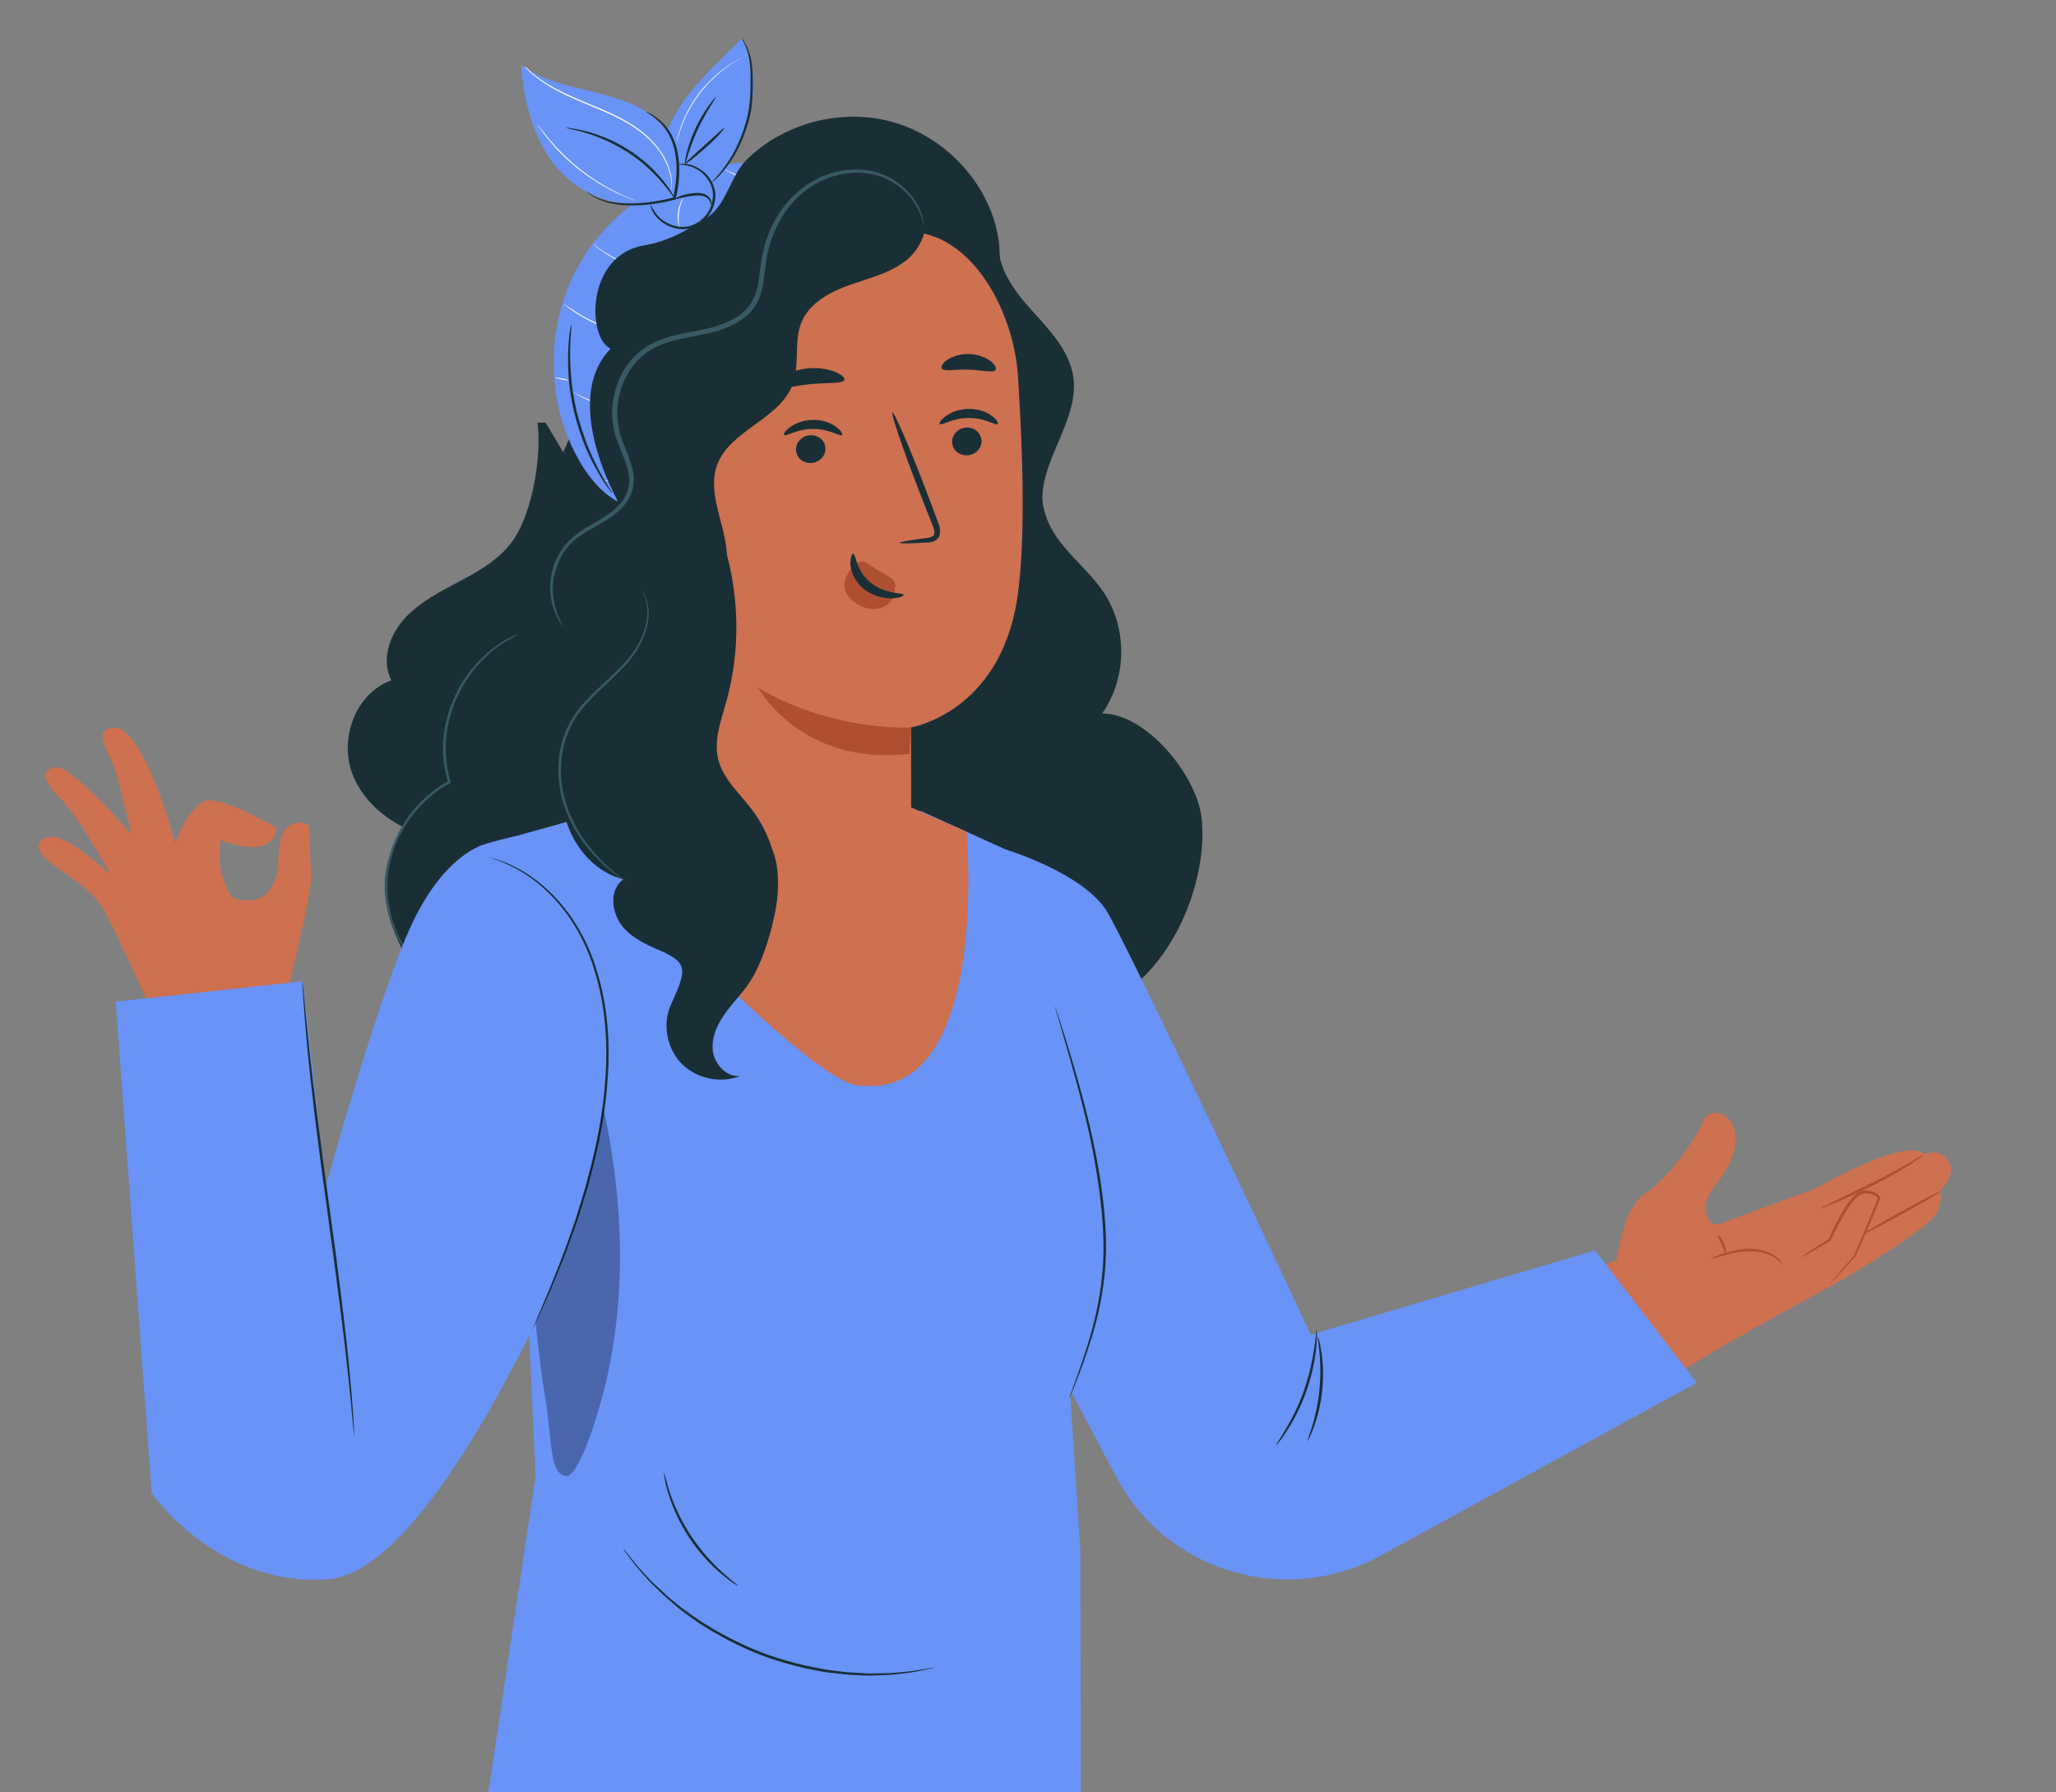 <?xml version="1.0" encoding="utf-8"?>
<!-- Generator: Adobe Illustrator 24.0.0, SVG Export Plug-In . SVG Version: 6.00 Build 0)  -->
<svg version="1.1" id="Capa_1" xmlns="http://www.w3.org/2000/svg" xmlns:xlink="http://www.w3.org/1999/xlink" x="0px" y="0px"
	 viewBox="0 0 881 768" style="enable-background:new 0 0 881 768;" xml:space="preserve">
<rect x="0" y="0" width="881" height="768" fill="#808080" stroke="none"/>
<style type="text/css">
	.st0{fill:#CD7151;}
	.st1{fill:#AE4F32;}
	.st2{fill:#1A2E35;}
	.st3{fill:#375A64;}
	.st4{fill:#6993F6;}
	.st5{opacity:0.3;}
	.st6{clip-path:url(#SVGID_2_);}
	.st7{fill:#FAFAFA;}
</style>
<g>
	<path class="st0" d="M118.5,354.8c0,0-26.1-15.6-32-11c-8.5,6.6-11.3,17.8-11.3,17.8s-13.8-51.8-26.9-49.8
		c-7.5,1.1-3.8,6.9-0.5,14.2c3.1,6.8,8.5,31.5,8.5,31.5S31.4,328.3,24,328.8c-5.7,0.4-6.5,5.3,1.7,13.2c8.1,7.9,21.7,32.7,21.7,32.7
		s-17.5-16-24.7-16.1c-5.8-0.1-9.5,3.9-2,10.2c7.4,6.4,18.7,11.2,24.7,22.7c7.4,14.2,23.2,49.6,23.2,49.6l55.3-19.3
		c0,0,9-36.2,9.4-44.9c0,0-0.8-18.6-0.6-21.9c0.1-3.3-8.8-4.2-11.5,2.2c-2.7,6.3-1.5,13-2.6,17.2c-1.1,4.2-3,8.1-6.2,10
		c-3.1,1.9-11.1,2-13.1-0.3c-2-2.3-4.5-9.1-5-13.3s0.2-10.8,0.2-10.8S117.3,369.3,118.5,354.8"/>
	<path class="st0" d="M739.7,523.4l38.4-14.2c0,0,39.1-22.6,46.4-14.6c0,0,7.7-3.6,11.2,4.5c2,4.7-4.6,11.6-4.6,11.6s2,2-1.2,9
		c-3.2,6.9-40.4,28.7-40.4,28.7s-48.3,25.9-67.8,38.4L688,541.7l4.7-1.7c0,0,2.8-22.5,12.1-28.5c10.2-6.5,22.4-24.2,25.1-31.1
		c2.7-6.9,15.7-3.7,13.5,10.6c-2.2,14.4-13.5,18.1-12.4,27.7C732.1,528.2,739.7,523.4,739.7,523.4"/>
	<path class="st1" d="M798.6,528.7c0.2,0.3,7.6-3.6,16.7-8.6c9.1-5,16.3-9.3,16.2-9.6c-0.2-0.3-7.6,3.6-16.7,8.6
		C805.7,524.1,798.4,528.4,798.6,528.7"/>
	<path class="st1" d="M779.8,518c0.1,0.1,2.7-0.9,6.9-2.7c4.2-1.8,10-4.4,16.2-7.5c6.2-3.1,11.7-6.3,15.6-8.8
		c1.9-1.3,3.4-2.3,4.5-3.1c1-0.8,1.6-1.2,1.5-1.3c-0.1-0.1-2.5,1.4-6.4,3.7c-3.9,2.3-9.5,5.3-15.7,8.4c-6.2,3.1-11.9,5.8-16,7.8
		C782.3,516.6,779.8,517.9,779.8,518"/>
	<path class="st1" d="M771.7,538.9c0,0.1,1.3-0.6,3.4-1.8c2.3-1.4,5.4-3.2,9.1-5.3l0.1-0.1l0.1-0.1c1.7-3.6,3.8-7.9,6.5-12.3
		c1.4-2.2,2.9-4.5,4.9-6.4c2-1.8,5.2-2.1,7.6-0.6c0.5,0.3,1.1,0.9,1.2,1.1c-0.1,0.1-0.1,0.1-0.1,0.3l-0.2,0.5
		c-0.1,0.3-0.2,0.6-0.3,0.9c-0.5,1.3-1,2.5-1.5,3.7c-1,2.4-2,4.8-2.9,7.1c-1.9,4.5-3.7,8.6-5.2,12.2l0.1-0.1
		c-3.2,3.6-5.8,6.7-7.7,8.9c-0.8,1-1.5,1.8-2.1,2.5c-0.5,0.6-0.7,0.9-0.7,0.9c0,0,0.3-0.2,0.8-0.8c0.6-0.6,1.3-1.4,2.2-2.3
		c2-2.2,4.7-5.1,8-8.7l0,0l0-0.1c1.6-3.5,3.4-7.6,5.4-12.1c1-2.3,2-4.6,3-7.1c0.5-1.2,1-2.5,1.5-3.8c0.1-0.3,0.2-0.6,0.4-1l0.2-0.5
		c0.1-0.2,0.1-0.5,0.1-0.8c-0.2-0.7-0.5-0.8-0.8-1.1c-0.3-0.3-0.6-0.5-0.9-0.7c-1.4-0.9-3-1.3-4.6-1.2c-1.6,0.1-3.1,0.9-4.3,1.8
		c-2.2,2.1-3.7,4.4-5.1,6.7c-2.7,4.5-4.8,8.8-6.4,12.5l0.2-0.2c-3.6,2.3-6.6,4.2-8.9,5.6C772.8,538.1,771.7,538.8,771.7,538.9"/>
	<path class="st1" d="M733.2,539.3c0.1,0.2,1.8-0.3,4.7-1.1c2.9-0.8,6.9-1.9,11.4-2c4.5-0.1,8.5,1.1,10.9,2.6c2.5,1.5,3.6,3,3.8,2.9
		c0.1,0-0.8-1.8-3.4-3.5c-2.5-1.8-6.7-3.2-11.4-3.1c-4.7,0.1-8.7,1.4-11.6,2.3C734.9,538.4,733.2,539.1,733.2,539.3"/>
	<path class="st1" d="M736.1,529.3c-0.3,0.2,0.7,1.8,1.6,3.9c0.9,2.1,1.5,3.9,1.8,3.8c0.3,0,0.2-2.1-0.8-4.3
		C737.8,530.5,736.3,529.1,736.1,529.3"/>
	<path class="st2" d="M514.7,349.2c-2.7-17.8-23.7-43.4-42.4-43.5c10.7-15.3,10.9-36.8,0.4-52.2c-7.2-10.6-18.8-18.4-23.7-30.2
		c-5.6-13.3-1.3-28.4-1.8-42.7c-0.8-21-11.9-40.2-22.7-58.5c-9.9-16.7-22-35-41.4-39.1c-12.3-2.6-25.1,1.2-36.7,6.1
		C291,112.4,248,161.3,233.2,217.8c-3.5,13.5-5.9,28.2-15.5,38.6c-10.1,11.1-27.9,17.1-30.9,31.6c-2.2,10.4,4.6,20.8,3.6,31.4
		c-0.8,8.8-17.6,34.6-21.5,42.7c-6.7,13.9-4.3,28.9,2.5,42.7c6.8,13.8,24.1,27.3,39.4,31l171.5-56.3c16.1,9.1,32.2,44.1,50.7,46.2
		c18.5,2.2,41.1,10.1,59-9.1C510.7,396.4,517.3,367.1,514.7,349.2"/>
	<path class="st2" d="M230.3,181.1c1.9,14.1-2,37.5-9.9,49.6c-5.3,8.1-14,13.4-22.7,18c-8.7,4.6-17.7,9.1-24.3,16.3
		c-6.6,7.2-10.1,17.9-5.7,26.5c-15.5,5.7-22.4,25.1-16.7,40.1c5.7,15,21.2,25.1,37.4,28.1l70.7-21l15.5-89l-40.8-68.6"/>
	<path class="st3" d="M221.6,271.8c0,0-0.5,0.2-1.4,0.6c-0.9,0.5-2.3,1-3.9,2c-3.3,1.9-7.8,5.1-12.4,10.2c-2.3,2.5-4.5,5.6-6.6,9
		c-1.9,3.5-3.9,7.4-5.1,11.9c-2.8,8.7-3.4,19.3-0.2,29.7l0.3-0.6c-4.1,2.2-8,5.2-11.5,8.6c-9,8.8-14.2,20.3-15.4,31
		c-1.2,10.8,1.4,20.6,5.1,27.9c3.7,7.3,8.2,12.3,11.6,15.4c1.7,1.5,3.1,2.6,4.1,3.3c1,0.7,1.5,1,1.5,1c0,0-0.5-0.4-1.4-1.2
		c-1-0.7-2.3-1.9-4-3.4c-3.3-3.1-7.7-8.2-11.2-15.4c-3.5-7.2-6-16.9-4.8-27.4c1.3-10.5,6.3-21.7,15.2-30.4c3.4-3.4,7.3-6.3,11.3-8.4
		l0.4-0.2l-0.1-0.4c-3.1-10.1-2.6-20.5,0.1-29.1c1.2-4.4,3.1-8.2,5-11.7c2-3.4,4.1-6.5,6.4-9c4.5-5.1,8.9-8.4,12.1-10.3
		c1.6-1,2.9-1.6,3.7-2.1C221.2,272.1,221.6,271.8,221.6,271.8"/>
	<path class="st4" d="M430.9,364c0,0,31.6,9.5,42.7,25.4c7.8,11.2,88.1,182.5,88.1,182.5l121.8-36.1l43.6,56.7l-135.5,74.1
		c-25.1,13.7-55.7,13.6-80.7-0.4c-13.9-7.7-25.2-19.3-32.5-33.2l-34.5-65.1L430.9,364z"/>
	<path class="st4" d="M463.2,768l-0.3-104.5l-4.3-65.9c9.3-30.2,17.2-79.4,7.1-119.1l-33.7-114l-37-16.8l-84.8-14.4
		c-3.3,1.1-88.6,24.8-88.6,24.8c-11.8,2.7-16.6,4.6-16.6,4.6l-9.8,62.4L224.7,528l4.8,104.5L209.3,768H463.2z"/>
	<path class="st0" d="M414.2,356.4l-24.6-10.8l-110.8,1.5l-26.2,15c0,0,91.5,99.6,114.5,102.9C424.9,473.2,414.2,356.4,414.2,356.4"
		/>
	<path class="st4" d="M207.5,361.9c0,0-16.6,3.7-30.8,33.6c-14.2,29.9-37.2,113.2-37.2,113.2l-9.8-88.2l-80.1,8.7L65,639.9
		c0,0,28.3,40.5,75.8,36.8c47.4-3.7,107.6-151.5,107.6-151.5L207.5,361.9z"/>
	<path class="st2" d="M151.9,616.4c0,0,0-0.2,0-0.5c0-0.4,0-0.9-0.1-1.5c-0.1-1.4-0.2-3.3-0.3-5.7c-0.3-5-0.9-12.2-1.7-21.1
		c-1.7-17.8-4.7-42.3-8.5-69.2c-3.7-27-6.9-51.4-8.8-69.2c-0.9-8.9-1.7-16.1-2.1-21c-0.2-2.4-0.4-4.3-0.6-5.7
		c-0.1-0.6-0.1-1.1-0.2-1.5c0-0.3-0.1-0.5-0.1-0.5c0,0,0,0.2,0,0.5c0,0.4,0,0.9,0.1,1.5c0.1,1.4,0.2,3.3,0.4,5.7
		c0.3,5,0.9,12.2,1.7,21.1c1.7,17.8,4.7,42.3,8.5,69.2c3.7,27,6.9,51.4,8.8,69.2c0.9,8.9,1.7,16.1,2.1,21c0.2,2.4,0.4,4.3,0.6,5.7
		c0.1,0.6,0.1,1.1,0.2,1.5C151.9,616.2,151.9,616.4,151.9,616.4"/>
	<path class="st2" d="M560.3,617.4c0.1,0,0.4-0.5,0.9-1.6c0.5-1,1.2-2.6,1.9-4.5c1.4-3.9,2.9-9.5,3.5-15.8
		c0.6-6.3,0.3-12.1-0.4-16.2c-0.3-2-0.6-3.7-0.9-4.8c-0.3-1.1-0.5-1.7-0.6-1.7c-0.2,0,0.3,2.5,0.7,6.6c0.4,4.1,0.6,9.7,0,16
		c-0.6,6.2-1.9,11.7-3.1,15.7C561.1,614.9,560.1,617.3,560.3,617.4"/>
	<path class="st2" d="M546.8,619.3c0.1,0,0.6-0.5,1.4-1.6c0.9-1,2-2.6,3.3-4.7c2.7-4.1,5.9-10,8.3-17c2.5-7,3.7-13.6,4.2-18.4
		c0.2-2.4,0.3-4.4,0.3-5.7c0-1.3,0-2.1-0.1-2.1c-0.2,0-0.3,3-1,7.7c-0.7,4.7-2,11.2-4.4,18.2c-2.4,6.9-5.5,12.8-8,16.9
		C548.4,616.8,546.6,619.2,546.8,619.3"/>
	<path class="st2" d="M452,430.9c0,0,0.1,0.6,0.4,1.7c0.3,1.2,0.8,2.8,1.4,4.8c1.2,4.3,3,10.4,5.1,17.8c4.2,15,10,35.9,12.7,59.5
		c1.4,11.8,1.7,23.2,0.5,33.4c-1.1,10.2-3.4,19.3-5.6,26.7c-2.3,7.5-4.4,13.4-5.9,17.5c-0.7,2-1.3,3.6-1.7,4.7
		c-0.4,1.1-0.6,1.7-0.5,1.7c0,0,0.3-0.5,0.7-1.6c0.5-1.2,1.1-2.7,1.9-4.7c1.6-4.1,3.9-10,6.2-17.4c2.4-7.4,4.7-16.5,5.9-26.8
		c1.3-10.3,1-21.8-0.4-33.6c-2.8-23.7-8.7-44.6-13.1-59.6c-2.2-7.5-4.1-13.5-5.5-17.7c-0.7-2-1.2-3.6-1.6-4.8
		C452.2,431.5,452,430.9,452,430.9"/>
	<path class="st2" d="M228,569.9c0,0,0.1-0.2,0.3-0.5c0.2-0.4,0.4-0.9,0.8-1.6c0.7-1.5,1.6-3.5,2.8-6.1c1.2-2.6,2.7-5.9,4.3-9.6
		c1.6-3.8,3.3-8.2,5.3-13c1.9-4.8,3.7-10.2,5.8-15.9c0.9-2.9,1.9-5.9,2.8-9c0.5-1.6,1-3.1,1.5-4.7c0.5-1.6,0.9-3.2,1.3-4.9
		c3.6-13.2,6.7-28.1,7.6-43.9c1-15.8-0.5-31-4.6-44.2c-3.8-13.2-10.6-24.1-17.7-31.7c-7.2-7.7-14.6-12.1-20-14.5
		c-2.7-1.2-4.8-1.9-6.3-2.3c-0.7-0.2-1.3-0.3-1.7-0.5c-0.4-0.1-0.6-0.1-0.6-0.1c0,0,0.2,0.1,0.6,0.2c0.4,0.1,1,0.3,1.7,0.6
		c1.5,0.4,3.6,1.3,6.2,2.5c5.3,2.5,12.6,6.9,19.6,14.6c7,7.6,13.6,18.3,17.3,31.5c4,13,5.5,28.2,4.5,43.8
		c-0.9,15.7-3.9,30.5-7.5,43.7c-0.4,1.7-0.9,3.3-1.3,4.9c-0.5,1.6-1,3.2-1.4,4.7c-1,3.1-1.9,6.1-2.8,9c-2,5.7-3.8,11.1-5.7,15.9
		c-1.9,4.8-3.6,9.2-5.1,13c-1.6,3.8-3,7-4.1,9.7c-1.1,2.6-2,4.7-2.6,6.1c-0.3,0.7-0.5,1.2-0.6,1.6C228,569.7,227.9,569.8,228,569.9"
		/>
	<g class="st5">
		<g>
			<defs>
				<rect id="SVGID_1_" x="229.5" y="474.3" width="36.2" height="158.2"/>
			</defs>
			<clipPath id="SVGID_2_">
				<use xlink:href="#SVGID_1_"  style="overflow:visible;"/>
			</clipPath>
			<path class="st6" d="M258.5,474.3c10.5,48.8,10.6,99.1-7.4,145.7c-1,2.7-5.2,12.3-8.1,12.5c-3.7,0.2-5.5-4.4-6.1-8
				c-1.3-7.4-2.1-19.7-3.5-27.1c-1.7-9.3-3.9-30.8-3.9-30.8s8.7-19.5,12.5-30c7.1-19.4,13-38,16.3-60.7"/>
		</g>
	</g>
	<path class="st2" d="M267,663.5c0,0,0.3,0.5,0.8,1.3c0.7,0.9,1.5,2.1,2.6,3.5c0.6,0.8,1.2,1.6,1.9,2.5c0.7,0.9,1.6,1.8,2.5,2.9
		c1.8,2,3.7,4.4,6.3,6.7c1.2,1.2,2.5,2.4,3.9,3.7c1.4,1.3,2.9,2.5,4.4,3.8c3,2.7,6.6,5.1,10.3,7.7c7.6,4.9,16.4,9.7,26.1,13.5
		c9.8,3.7,19.6,6.1,28.5,7.5c4.5,0.5,8.8,1.1,12.8,1.2c2,0.1,4,0.2,5.8,0.2c1.9-0.1,3.7-0.1,5.4-0.2c3.4,0,6.5-0.5,9.2-0.8
		c1.4-0.2,2.6-0.3,3.8-0.5c1.1-0.2,2.2-0.4,3.1-0.6c1.8-0.4,3.2-0.7,4.3-0.9c1-0.2,1.5-0.3,1.5-0.4c0,0-0.5,0-1.5,0.2
		c-1.1,0.2-2.5,0.4-4.3,0.7c-1,0.2-2,0.3-3.1,0.5c-1.2,0.2-2.4,0.2-3.8,0.4c-2.7,0.2-5.8,0.7-9.2,0.6c-1.7,0-3.5,0.1-5.4,0.1
		c-1.9,0-3.8-0.2-5.8-0.3c-4-0.1-8.3-0.7-12.7-1.3c-8.9-1.5-18.5-3.8-28.3-7.5c-9.7-3.8-18.4-8.5-25.9-13.3
		c-3.7-2.6-7.2-4.9-10.3-7.5c-1.5-1.3-3.1-2.4-4.4-3.7c-1.3-1.3-2.6-2.5-3.9-3.6c-2.6-2.2-4.5-4.6-6.4-6.6c-0.9-1-1.8-1.9-2.5-2.8
		c-0.7-0.9-1.4-1.7-2-2.5c-1.1-1.4-2-2.5-2.7-3.4C267.4,663.9,267.1,663.5,267,663.5"/>
	<path class="st2" d="M284.5,631.2c-0.1,0,0,0.8,0.3,2.3c0.2,1.5,0.7,3.6,1.5,6.2c1.5,5.2,4.4,12.1,8.9,19c4.5,6.9,9.8,12.3,14,15.8
		c2.1,1.7,3.8,3.1,5.1,3.9c1.3,0.8,2,1.3,2,1.2c0.1-0.2-2.6-2.1-6.6-5.7c-4-3.6-9.1-9-13.6-15.8c-4.5-6.8-7.4-13.6-9.1-18.6
		C285.4,634.4,284.7,631.2,284.5,631.2"/>
	<path class="st4" d="M323.5,69.5c-30,0.2-59.3,16.9-74.5,42.4c-15.2,25.5-15.7,58.9-1.2,84.8c4.9,8.8,12,17.2,21.7,20.3
		c-3.3-50.7,17.2-102.4,54.4-137.4"/>
	<path class="st4" d="M288.4,77.2c4.5-9.1-0.3-20.5-8.3-27c-7.9-6.4-18.3-9-28.3-11.4c-10-2.4-20.3-4.8-28.5-11
		c1.2,15.9,5.2,32.2,15.6,44.3c10.4,12.2,28.5,18.9,43.3,12.7"/>
	<path class="st4" d="M278.1,87.6c6.8,2.8,15,1.1,21.1-3.1c6.1-4.1,10.5-10.3,14.1-16.7c4.4-7.9,7.9-16.4,9.1-25.3
		c1.2-8.9-0.1-18.3-4.5-26.1c-11.8,12.4-24.7,22.7-31.4,38.3c-4,9.2-3.5,23.8,0.8,32.9"/>
	<path class="st2" d="M244.8,139c-0.1,0-0.3,1-0.6,2.9c-0.2,1-0.3,2.1-0.4,3.5c-0.1,1.4-0.3,2.9-0.3,4.7c-0.2,3.5-0.1,7.6,0.2,12.2
		c0.4,4.6,1.2,9.6,2.4,14.7c1.3,5.1,2.9,9.9,4.6,14.2c1.8,4.2,3.6,7.9,5.4,10.9c0.8,1.5,1.7,2.8,2.4,4c0.7,1.2,1.4,2.1,2,2.9
		c1.1,1.6,1.8,2.4,1.9,2.4c0.1,0-0.5-1-1.5-2.6c-0.5-0.8-1.2-1.8-1.8-3c-0.7-1.2-1.5-2.5-2.3-4.1c-1.6-3-3.4-6.7-5.1-10.9
		c-1.6-4.2-3.2-9-4.5-14.1c-1.2-5.1-2-10-2.4-14.5c-0.4-4.5-0.5-8.6-0.5-12c0-1.7,0.1-3.3,0.2-4.6c0-1.4,0.2-2.5,0.2-3.5
		C244.8,140.1,244.9,139,244.8,139"/>
	<path class="st2" d="M251.5,82.2c0,0.1,0.8,0.7,2.4,1.9c1.7,0.9,4.3,2.3,7.8,3c6.9,1.6,16.9,1.2,27.4-1.5l0.3-0.1l0.1-0.3
		c0.1-0.6,0.3-1.3,0.5-2c1.1-5.5,1.4-10.9,0.7-15.8c-0.6-4.8-2.3-9.1-4.5-12.1c-2.1-3.1-4.7-4.8-6.4-6c-1.8-1-2.9-1.5-2.9-1.4
		c0,0.1,0.9,0.7,2.6,1.8c1.6,1.3,4,3,6,6.1c2,3,3.6,7.1,4.1,11.8c0.6,4.7,0.3,10-0.8,15.4c-0.1,0.7-0.3,1.3-0.4,2l0.4-0.4
		c-10.3,2.7-20.2,3.2-27,1.9c-3.4-0.6-6-1.8-7.7-2.6C252.5,82.7,251.6,82.1,251.5,82.2"/>
	<path class="st2" d="M242.7,54.8c0,0.2,3.1,0.6,8.1,2.1c2.5,0.7,5.3,1.7,8.4,3.1c3.1,1.4,6.4,3.1,9.7,5.2c3.3,2.1,6.2,4.4,8.7,6.7
		c2.5,2.3,4.6,4.5,6.2,6.4c3.3,3.9,5,6.6,5.2,6.5c0.1,0-0.3-0.7-1-2c-0.7-1.2-1.9-3-3.5-5c-1.6-2-3.7-4.3-6.2-6.7
		c-2.5-2.3-5.5-4.7-8.8-6.8c-3.3-2.1-6.7-3.9-9.9-5.2c-3.2-1.3-6.1-2.3-8.6-2.9c-2.5-0.6-4.6-1-6-1.2
		C243.5,54.7,242.7,54.7,242.7,54.8"/>
	<path class="st2" d="M278.6,87.4c0,0,0,0.2,0.1,0.6c0.1,0.4,0.3,1,0.6,1.8c0.6,1.5,1.9,3.5,4.3,5.3c2.3,1.7,5.7,3.3,9.7,3.1
		c4-0.1,8.1-2.5,10.6-6.2c2.6-3.7,3.3-8.3,2-12c-1.2-3.7-3.9-6.3-6.4-7.8c-2.5-1.5-4.9-2-6.5-2c-0.8,0-1.4,0-1.9,0.1
		c-0.4,0.1-0.6,0.1-0.6,0.2c0,0.1,0.9,0,2.5,0.2c1.6,0.2,3.8,0.7,6.2,2.2c2.3,1.5,4.7,4,5.8,7.4c1.1,3.4,0.4,7.6-1.9,11.1
		c-2.4,3.4-6.1,5.6-9.8,5.8c-3.6,0.2-6.9-1.1-9.1-2.7c-2.3-1.6-3.6-3.5-4.3-4.9C278.9,88.2,278.7,87.4,278.6,87.4"/>
	<path class="st2" d="M304.6,87.9c0.1,0.1,0.7-1.2-0.3-2.8c-0.5-0.8-1.4-1.6-2.6-2c-1.2-0.4-2.5-0.5-3.8-0.4
		c-5.4,0.4-9.3,2.4-9.1,2.7c0.1,0.3,4.1-1.2,9.2-1.6c2.5-0.3,4.7,0.4,5.7,1.7C304.7,86.8,304.5,87.9,304.6,87.9"/>
	<path class="st2" d="M317.8,16.5c-0.2,0.1,2.4,3.1,3.3,9.1c0.5,2.9,0.6,6.5,0.5,10.5c0,4-0.2,8.4-1.1,12.8
		c-2,8.9-5.7,16.6-9.2,21.4c-1.7,2.5-3.3,4.4-4.4,5.7c-1.1,1.3-1.8,1.9-1.7,2c0.1,0.2,3.1-2.3,6.7-7.2c3.7-4.9,7.5-12.6,9.6-21.7
		c0.9-4.6,1.1-9,1.1-13c0-4-0.1-7.6-0.8-10.7c-0.6-3-1.6-5.3-2.5-6.8C318.6,17.1,317.9,16.4,317.8,16.5"/>
	<path class="st2" d="M306.7,41.6c-0.1-0.1-1.3,1.3-3,3.6c-1.7,2.4-3.8,5.8-5.7,9.8c-1.9,4-3.1,7.9-3.8,10.7
		c-0.7,2.8-0.9,4.6-0.7,4.6c0.3,0.1,1.8-6.9,5.5-14.9C302.7,47.6,307,41.8,306.7,41.6"/>
	<path class="st2" d="M310.3,54.8c-0.2-0.2-3.8,3.4-8.6,7.6c-4.7,4.2-8.5,7.7-8.3,8c0.2,0.2,4.3-2.9,9-7.1
		C307.3,59,310.6,55,310.3,54.8"/>
	<path class="st7" d="M254.1,104.5c0,0,0.1,0.1,0.3,0.3c0.3,0.3,0.6,0.5,0.9,0.8c0.8,0.7,2.1,1.6,3.7,2.7c3.2,2.1,7.9,4.7,13.5,6.5
		c5.6,1.8,11,2.5,14.8,2.7c1.9,0.1,3.5,0.1,4.6,0c0.4,0,0.8-0.1,1.2-0.1c0.3,0,0.4,0,0.4-0.1c0,0-0.2,0-0.4,0c-0.4,0-0.8,0-1.2,0
		c-1.1,0-2.6,0-4.5-0.1c-3.8-0.2-9.1-1-14.7-2.8c-5.6-1.8-10.3-4.3-13.5-6.3c-1.6-1-2.9-1.9-3.7-2.6c-0.4-0.3-0.7-0.5-1-0.7
		C254.2,104.6,254.1,104.5,254.1,104.5"/>
	<path class="st7" d="M241.4,130.1c0,0,0.1,0.1,0.3,0.3c0.3,0.2,0.6,0.5,1,0.8c0.8,0.7,2.1,1.6,3.7,2.7c3.2,2.1,7.9,4.7,13.5,6.7
		c5.6,2,10.9,2.9,14.7,3.3c1.9,0.2,3.5,0.3,4.6,0.3c0.4,0,0.8,0,1.2,0c0.3,0,0.4,0,0.4,0c0,0-0.2,0-0.4-0.1c-0.4,0-0.8-0.1-1.2-0.1
		c-1.1,0-2.6-0.2-4.5-0.4c-3.8-0.4-9.1-1.4-14.6-3.4c-5.5-2-10.2-4.5-13.4-6.6c-1.6-1-2.9-1.9-3.8-2.5c-0.4-0.3-0.7-0.5-1-0.7
		C241.6,130.2,241.5,130.1,241.4,130.1"/>
	<path class="st7" d="M245,167.5c0,0,0.3,0.3,0.9,0.7c0.6,0.4,1.5,0.9,2.6,1.6c2.3,1.2,5.6,2.7,9.5,3.7c3.9,1,7.5,1.3,10.1,1.4
		c1.3,0,2.4,0,3.1-0.1c0.7-0.1,1.1-0.1,1.1-0.1c0,0-0.4,0-1.1,0c-0.7,0-1.8,0-3.1-0.1c-2.6-0.1-6.1-0.5-10-1.5
		c-3.8-1-7.1-2.4-9.4-3.5c-1.2-0.6-2.1-1.1-2.7-1.4C245.3,167.7,245,167.5,245,167.5"/>
	<path class="st7" d="M237.7,161.8c0,0.1,1.3,0.5,2.9,0.8c1.6,0.3,3,0.5,3,0.3c0-0.1-1.3-0.5-2.9-0.8
		C239,161.9,237.7,161.7,237.7,161.8"/>
	<path class="st7" d="M259,205.8c0,0.1,2.2,0.4,4.9,0.2c2.7-0.2,4.8-0.8,4.8-0.9c0-0.1-2.2,0.3-4.8,0.5
		C261.2,205.8,259,205.7,259,205.8"/>
	<path class="st7" d="M299.8,95c-0.1,0.1,1.2,0.9,2.9,1.8c1.6,0.9,3,1.5,3.1,1.4c0.1-0.1-1.2-0.9-2.9-1.8
		C301.2,95.5,299.8,94.9,299.8,95"/>
	<path class="st7" d="M310.5,72.8c-0.1,0.1,3.1,1.1,6.3,3.4c3.3,2.3,5.2,4.9,5.3,4.8c0,0-0.4-0.7-1.2-1.7c-0.8-1-2.2-2.3-3.8-3.4
		c-1.7-1.2-3.3-2-4.5-2.4C311.3,72.9,310.5,72.7,310.5,72.8"/>
	<path class="st7" d="M291.1,97.4c0.1,0-0.6-2.9-0.1-6.4c0.4-3.5,1.9-6.1,1.8-6.2c0,0-0.5,0.6-1,1.7c-0.5,1.1-1,2.7-1.3,4.5
		c-0.2,1.8-0.1,3.5,0.1,4.6C290.8,96.7,291,97.4,291.1,97.4"/>
	<path class="st7" d="M224.6,28.3c0,0,0.8,1,2.4,2.5c1.6,1.5,4.1,3.5,7.4,5.6c3.3,2.1,7.6,4.2,12.4,6.3c4.8,2.1,10.2,4.2,15.6,6.7
		c5.4,2.6,10.4,5.5,14.3,9c3.9,3.4,6.7,7.2,8.4,10.7c1.7,3.5,2.4,6.6,2.6,8.8c0.2,2.2,0,3.4,0.1,3.4c0,0,0-0.3,0.1-0.9
		c0.1-0.6,0-1.4,0-2.5c-0.1-2.2-0.8-5.4-2.4-8.9c-1.7-3.5-4.5-7.4-8.4-10.9c-3.9-3.5-8.9-6.5-14.3-9.1c-5.5-2.6-10.8-4.6-15.6-6.7
		c-4.8-2.1-9-4.1-12.4-6.2c-3.4-2.1-5.9-4-7.5-5.5c-0.8-0.7-1.4-1.3-1.8-1.7C224.8,28.5,224.6,28.3,224.6,28.3"/>
	<path class="st7" d="M230.4,53.5c0,0,0.1,0.2,0.3,0.5c0.3,0.4,0.6,0.8,0.9,1.3c0.8,1.2,2,2.8,3.6,4.7c3.1,3.9,7.9,8.9,14,13.5
		c6.1,4.6,12.2,8,16.8,10c2.3,1,4.2,1.8,5.5,2.2c0.6,0.2,1.1,0.4,1.5,0.5c0.4,0.1,0.5,0.2,0.5,0.2c0,0-0.2-0.1-0.5-0.2
		c-0.5-0.2-1-0.4-1.5-0.6c-1.3-0.5-3.2-1.3-5.4-2.3c-4.5-2.1-10.6-5.5-16.6-10.1c-6-4.6-10.8-9.6-14-13.4c-1.6-1.9-2.8-3.5-3.7-4.6
		c-0.4-0.5-0.7-0.9-1-1.3C230.5,53.6,230.4,53.4,230.4,53.5"/>
	<path class="st7" d="M320.1,23.7c0,0-2.7,1-6.5,3.4c-3.9,2.4-8.8,6.4-13.2,11.7c-4.3,5.4-7.1,11.1-8.6,15.3c-1.5,4.3-1.9,7-1.9,7
		c0,0,0.1-0.2,0.2-0.5c0.1-0.4,0.2-0.9,0.4-1.4c0.3-1.2,0.8-3,1.6-5c1.5-4.2,4.3-9.8,8.6-15.2c4.3-5.3,9.2-9.3,13-11.8
		c1.9-1.2,3.5-2.1,4.6-2.7c0.5-0.2,0.9-0.5,1.3-0.7C320,23.8,320.1,23.7,320.1,23.7"/>
	<path class="st2" d="M427.9,103.4c-0.8,11.2,6.7,21.3,14.3,29.7c7.6,8.4,16,17.2,17.7,28.3c2.9,19.7-16.7,38.1-12.7,57.6
		c2.2,10.5,10.9,18.9,12.4,29.5c1.5,10.2-4.1,20.3-11,28c-6.9,7.8-14.9,6.7-21,15.1c-6.4,8.9-16.8,18-26.5,23.2
		c-22,11.9-48.4-5.3-59-8.4"/>
	<path class="st2" d="M261.7,149.4c-10.1-4.3-10.9-40.1,14.5-44.3c10.2-1.7,18.7-6.6,27.3-12.3c7.6-5,9.8-17.8,16.3-24.2
		c15.8-15.8,40.4-22.3,62-16.5c21.7,5.8,39.5,23.8,45,45.2c3.7,14.5,1.2,31.6-10.4,41.3c-13.5,11.2-33.4,8.7-50.7,5.2
		c-17.2-3.5-36.8-6.9-51.2,3.1c-8.7,6-13.7,15.8-19,24.9c-5.3,9.1-12,18.3-22,21.7c0,0-7.6,17.7-1.4,30c6.2,12.3-7.3-8.7-7.3-8.7
		S240,171.5,261.7,149.4"/>
	<path class="st0" d="M390.4,400.6c0.1-23.4,0-89,0-88.9c0,0,37.7-6.2,45.4-54.7c3.8-24.1,2.5-63.6,0.4-95.9
		c-1.9-29.1-21.5-64.7-50.9-61.6l-91.7,23.1c-8.9,0.9-15.6,8.5-15.4,17.3l5.6,224.4L390.4,400.6z"/>
	<path class="st2" d="M420.6,188.8c0.1,3.3-2.6,6.1-6.1,6.3c-3.5,0.2-6.4-2.3-6.5-5.6c-0.1-3.3,2.6-6.1,6.1-6.3
		C417.5,183,420.4,185.5,420.6,188.8"/>
	<path class="st2" d="M353.7,192.1c0.1,3.3-2.6,6.1-6.1,6.3c-3.5,0.2-6.4-2.3-6.5-5.6c-0.1-3.3,2.6-6.1,6.1-6.3
		C350.7,186.3,353.6,188.8,353.7,192.1"/>
	<path class="st2" d="M427.5,181.7c-0.8,0.8-5.6-2.7-12.3-2.6c-6.8-0.1-11.7,3.4-12.5,2.6c-0.4-0.4,0.4-1.8,2.6-3.4
		c2.1-1.6,5.8-3.1,10-3.1c4.2,0,7.8,1.5,9.8,3.1C427.2,179.8,427.9,181.3,427.5,181.7"/>
	<path class="st2" d="M360.8,186.4c-0.8,0.8-5.6-2.7-12.3-2.6c-6.8-0.1-11.7,3.4-12.5,2.6c-0.4-0.4,0.4-1.8,2.6-3.4
		c2.1-1.6,5.8-3.1,10-3.1c4.2,0,7.8,1.5,9.8,3.1C360.5,184.6,361.2,186,360.8,186.4"/>
	<path class="st2" d="M385.6,232.6c0-0.4,4.2-1.1,11-2c1.7-0.2,3.4-0.5,3.7-1.7c0.4-1.2-0.3-3.1-1.2-5.1c-1.6-4.1-3.4-8.5-5.1-13
		c-7.2-18.5-12.3-33.7-11.6-34c0.8-0.3,7.2,14.5,14.3,33c1.7,4.6,3.4,8.9,4.9,13.1c0.7,1.9,1.8,4.1,0.9,6.7
		c-0.5,1.3-1.7,2.2-2.8,2.5c-1.1,0.3-2.1,0.4-2.9,0.4C389.9,232.9,385.6,233,385.6,232.6"/>
	<path class="st1" d="M390.4,311.7c0,0-33.1,2.2-65.9-17.2c0.6,0.1,18.1,33.7,65.2,28.6L390.4,311.7z"/>
	<path class="st1" d="M383.6,251.9c0.8-4.1-4.1-5.4-7.7-7.7c-3.6-2.2-5.7-5.2-9.1-2.6c-1.9,1.4-3.3,3.5-4.2,5.8
		c-0.6,1.5-1,3.1-0.7,4.7c0.3,1.9,1.6,3.6,3,4.9c2,1.9,4.6,3.3,7.4,3.8c2.8,0.5,5.8-0.1,8-1.8c2.2-1.7,3.5-4.6,3-7.3"/>
	<path class="st2" d="M365.6,237.3c1.1-0.1,1.1,7.2,7.4,12.3c6.3,5.2,14.1,4.3,14.2,5.3c0.1,0.5-1.7,1.4-5.1,1.5
		c-3.2,0.1-8-0.9-11.9-4c-3.9-3.1-5.5-7.4-5.8-10.3C364.3,239,365.1,237.2,365.6,237.3"/>
	<path class="st2" d="M361.8,162.8c-0.7,1.8-7.4,1-15.4,1.9c-8,0.8-14.4,3.1-15.4,1.5c-0.5-0.8,0.6-2.5,3.2-4.3
		c2.6-1.8,6.7-3.4,11.4-4c4.8-0.5,9.1,0.2,12.1,1.4C360.7,160.5,362.1,161.9,361.8,162.8"/>
	<path class="st2" d="M426.6,158.5c-1.2,1.5-5.9,0-11.5-0.1c-5.6-0.3-10.4,1-11.5-0.5c-0.5-0.8,0.3-2.3,2.3-3.7
		c2-1.4,5.5-2.6,9.3-2.5c3.9,0.1,7.2,1.5,9.2,3C426.4,156.2,427.1,157.8,426.6,158.5"/>
	<path class="st2" d="M272.8,284.7c13.5,2.7,14.7-4.1,24.8-13.3c10.1-9.3,15.3-23.4,13.6-36.9c-1.5-11.9-8-24-3.9-35.3
		c5.5-14.9,26.7-19.5,32.3-34.3c3.3-8.6,0.3-18.7,4-27.2c3.5-8,12-12.5,20.2-15.5c8.3-2.9,17.1-5,24.1-10.3
		c6.9-5.3,11.3-15.4,6.8-22.8c-36.7,4.3-72.8,13-107.4,25.7c-8,3-16.4,6.5-21.2,13.5c-5,7.4-4.8,17-4.4,26
		c2.1,43.5,4.1,87,6.2,130.5"/>
	<path class="st3" d="M241.4,268.4c0,0-0.2-0.2-0.5-0.6c-0.3-0.4-0.8-1-1.4-1.9c-1.1-1.8-2.4-4.6-3.2-8.5c-0.8-3.9-0.9-8.9,0.8-14.3
		c1.5-5.4,5.4-11.2,11.4-15.2c5.8-4.1,13.4-6.9,18.2-13.3c2.4-3.1,3.4-7.2,2.7-11.4c-0.7-4.2-2.6-8.2-4.3-12.6
		c-3.8-8.7-3.8-19.5,0.6-28.9c2.2-4.7,5.5-9,10-12.2c4.4-3.3,9.8-5,15.1-6.2c5.3-1.2,10.6-1.9,15.6-3.4c4.9-1.4,9.6-3.6,13-7
		c3.5-3.4,5-8,5.7-12.7c0.7-4.7,1-9.5,2.3-14.1c2.4-9.1,7.1-17.1,13.3-22.9c6.2-5.8,13.7-9.2,20.9-10.2c7.2-1.1,13.9,0.2,19,2.8
		c5.1,2.6,8.7,6.1,11,9.4c2.3,3.3,3.3,6.2,3.8,8.2c0.5,2,0.5,3.1,0.5,3.1c-0.3,0.1-0.4-4.5-5-10.9c-2.3-3.1-5.9-6.4-10.8-8.8
		c-4.9-2.4-11.4-3.6-18.2-2.4c-6.8,1.1-14,4.4-19.9,10c-5.9,5.6-10.3,13.4-12.6,22.1c-1.2,4.4-1.5,9-2.2,13.9
		c-0.6,4.8-2.3,10.1-6.2,13.9c-3.8,3.8-8.8,6.1-13.9,7.6c-5.2,1.5-10.5,2.2-15.7,3.4c-5.2,1.2-10.2,2.8-14.3,5.8
		c-4.1,2.9-7.2,7-9.3,11.4c-4.2,8.9-4.2,19-0.7,27.3c1.6,4.3,3.6,8.5,4.3,13c0.8,4.5-0.4,9.3-3.1,12.7c-5.4,7-13.2,9.7-18.8,13.5
		c-5.9,3.7-9.5,9.1-11.1,14.3c-1.7,5.2-1.8,10-1.1,13.8C238.5,264.9,241.8,268.3,241.4,268.4"/>
	<path class="st2" d="M305.4,220.3c11.1,25.2,13.2,54.3,5.7,80.8c-2.2,7.9-5.3,16.1-3.4,24.1c2.1,8.7,9.4,14.9,14.8,22.1
		c9.2,12.3,12.8,28.6,9.6,43.6c-3.2,15-13.1,28.5-26.6,36.1c-1.4-8-8.9-13.4-16.4-16.9c-7.4-3.5-15.6-6-21.3-11.9
		c-5.7-5.9-7.3-16.6-0.7-21.4c-18.9-4.9-29.6-27-25.7-45.9c4-18.9,19.6-33.8,37.3-42"/>
	<path class="st2" d="M285.2,408.4c3.4,1.8,6.7,3.5,7.1,7.2c0.5,4.4-3.8,12.2-5.4,16.4c-3,8.2-0.7,18.1,5.6,24.2
		c6.3,6.1,16.4,8.1,24.6,4.9c-6.1,0.5-11.2-5.4-11.7-11.3c-0.5-6,2.4-11.7,6-16.5c3.6-4.8,8-9.1,11-14.3
		c6.2-10.5,15.5-39.2,8.4-55.2"/>
	<path class="st3" d="M268,377.6c0,0-0.4-0.4-1.2-1c-0.8-0.6-1.9-1.5-3.4-2.7c-2.9-2.4-6.9-6-11-11.3c-4.1-5.2-8.3-12.1-10.5-20.6
		c-2.1-8.4-2.3-18.4,1.4-27.8c1.8-4.7,4.6-8.8,7.8-12.4c3.2-3.6,6.6-6.7,9.8-9.7c3.2-3,6.3-6,8.8-9c2.5-3.1,4.5-6.3,5.8-9.4
		c2.8-6.2,2.9-11.9,1.9-15.6c-0.5-1.8-1.1-3.2-1.6-4c-0.5-0.8-0.8-1.3-0.8-1.3c-0.1,0.1,1.2,1.8,2,5.4c0.8,3.6,0.6,9.1-2.2,15.2
		c-1.3,3-3.3,6.1-5.8,9.1c-2.5,3-5.6,5.9-8.8,8.9c-3.2,3-6.7,6.1-10,9.8c-3.3,3.6-6.1,7.9-8,12.7c-3.8,9.7-3.6,19.9-1.3,28.5
		c2.3,8.6,6.6,15.6,10.8,20.8c4.2,5.2,8.4,8.8,11.4,11.1c1.5,1.1,2.7,2,3.5,2.5C267.5,377.3,268,377.6,268,377.6"/>
</g>
</svg>
